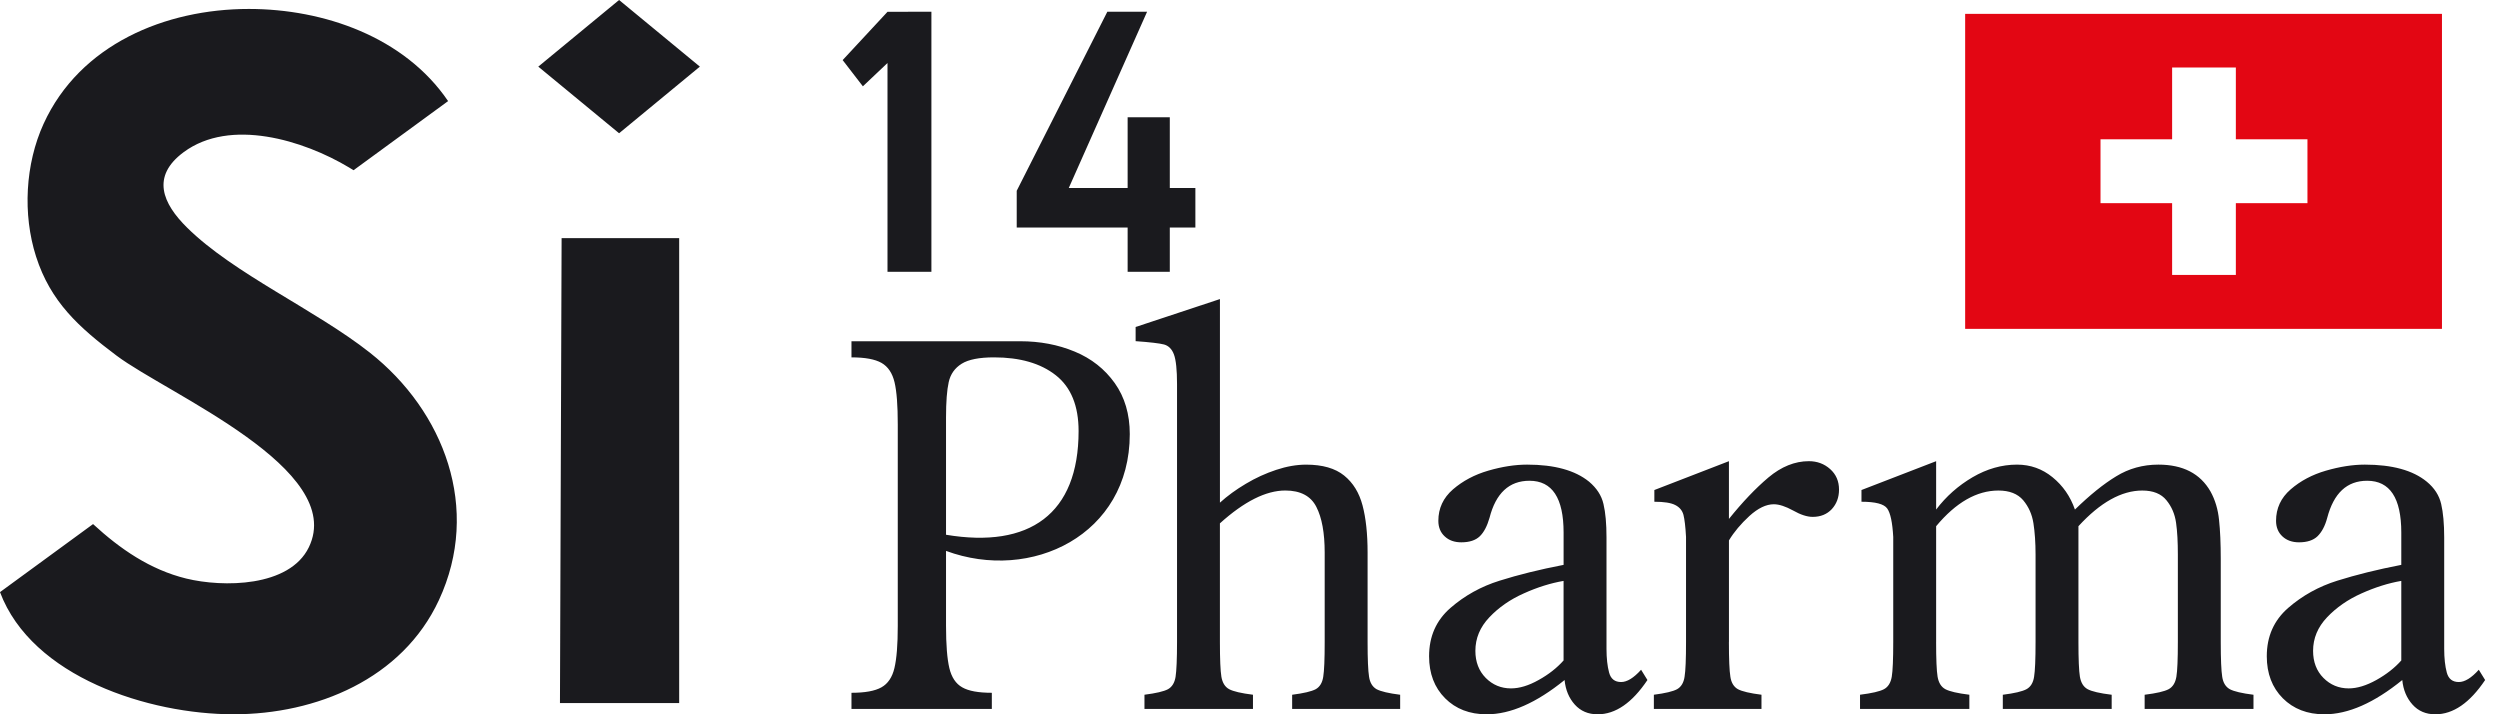 <svg width="112" height="32" viewBox="0 0 112 32" fill="none" xmlns="http://www.w3.org/2000/svg">
<g clip-path="url(#clip0_138_365)">
<path fill-rule="evenodd" clip-rule="evenodd" d="M88.039 0.621V14.733H109.4V0.621H88.039ZM103.374 9.102H100.166V12.317H97.311V9.102H94.103V6.24H97.311V3.024H100.166V6.24H103.374V9.102Z" fill="#E30613"/>
<path fill-rule="evenodd" clip-rule="evenodd" d="M42.382 28.038C42.382 28.887 42.433 29.52 42.531 29.931C42.629 30.343 42.822 30.632 43.106 30.792C43.39 30.957 43.834 31.037 44.434 31.037V31.759H38.146V31.037C38.75 31.037 39.197 30.957 39.489 30.792C39.776 30.632 39.973 30.343 40.07 29.931C40.169 29.515 40.22 28.888 40.22 28.038V19.009C40.22 18.162 40.173 17.535 40.075 17.123C39.977 16.715 39.784 16.425 39.492 16.258C39.202 16.093 38.754 16.01 38.146 16.01V15.288H45.712C46.585 15.288 47.397 15.44 48.146 15.751C48.893 16.06 49.492 16.533 49.941 17.163C50.387 17.791 50.614 18.553 50.614 19.447C50.614 23.969 46.201 26.093 42.382 24.68V28.039L42.382 28.038ZM24.115 2.985L27.735 0L31.354 2.985L27.735 5.97L24.115 2.985ZM45.549 8.547V10.192H50.518V11.531V12.178H52.407V11.531V10.192H53.553V8.422H52.407V5.253H50.518V8.422H47.881L51.39 0.525H49.609L45.549 8.547ZM39.76 4.946V10.284V12.178H41.727V10.284V5.525V0.766V0.525L39.76 0.529L37.751 2.692L38.657 3.867L39.76 2.823V4.946V4.946ZM25.16 10.669L25.086 31.497H30.427V10.669H25.161H25.16ZM19.663 26.886C21.569 22.786 19.896 18.421 16.565 15.795C14.139 13.882 10.471 12.263 8.379 10.195C7.283 9.113 6.759 7.905 8.228 6.817C10.313 5.273 13.596 6.279 15.634 7.501C15.703 7.542 15.771 7.584 15.839 7.626L20.075 4.529C18.119 1.654 14.506 0.401 11.15 0.401C7.407 0.401 3.579 1.988 1.953 5.546C1.131 7.347 1.01 9.6 1.614 11.489C2.266 13.526 3.536 14.665 5.218 15.929C7.511 17.653 15.536 21.014 13.836 24.518C12.965 26.313 9.978 26.319 8.344 25.919C6.723 25.522 5.379 24.593 4.169 23.479L0 26.527C1.433 30.339 6.676 32 10.461 32C14.167 32 18.019 30.424 19.663 26.886ZM42.382 23.957C46.122 24.582 48.321 23.027 48.321 19.312C48.321 18.184 47.982 17.349 47.301 16.812C46.62 16.276 45.696 16.01 44.532 16.01C43.873 16.01 43.389 16.105 43.084 16.295C42.774 16.488 42.581 16.762 42.502 17.119C42.422 17.476 42.382 18.007 42.382 18.703V23.957ZM54.652 28.76C54.652 29.53 54.674 30.052 54.718 30.318C54.765 30.588 54.878 30.774 55.067 30.876C55.253 30.975 55.609 31.059 56.133 31.124V31.759H51.272V31.124C51.789 31.058 52.141 30.975 52.327 30.876C52.509 30.774 52.624 30.587 52.666 30.318C52.707 30.052 52.731 29.53 52.731 28.76V17.206C52.731 16.572 52.684 16.126 52.593 15.882C52.503 15.638 52.353 15.489 52.149 15.433C51.949 15.38 51.523 15.331 50.876 15.284V14.649L54.653 13.398V22.519C54.991 22.212 55.377 21.932 55.814 21.673C56.247 21.413 56.702 21.206 57.175 21.049C57.648 20.892 58.095 20.816 58.517 20.816C59.249 20.816 59.816 20.98 60.217 21.304C60.62 21.629 60.893 22.078 61.042 22.643C61.192 23.209 61.268 23.913 61.268 24.755V28.761C61.268 29.531 61.29 30.049 61.334 30.319C61.374 30.589 61.49 30.774 61.672 30.877C61.858 30.975 62.211 31.06 62.727 31.125V31.759H57.888V31.125C58.404 31.059 58.758 30.975 58.943 30.877C59.125 30.775 59.241 30.589 59.281 30.319C59.325 30.052 59.346 29.531 59.346 28.761V24.755C59.346 23.876 59.222 23.194 58.972 22.708C58.724 22.22 58.259 21.975 57.581 21.975C56.715 21.975 55.74 22.465 54.652 23.446V28.761V28.76ZM70.049 26.024C69.478 26.123 68.884 26.305 68.269 26.583C67.654 26.856 67.141 27.214 66.723 27.655C66.304 28.097 66.097 28.597 66.097 29.158C66.097 29.654 66.253 30.059 66.563 30.373C66.872 30.683 67.251 30.84 67.691 30.84C68.07 30.84 68.484 30.716 68.931 30.464C69.379 30.216 69.75 29.924 70.048 29.589V26.025L70.049 26.024ZM70.049 23.858C70.049 22.311 69.54 21.538 68.521 21.538C67.611 21.538 67.014 22.092 66.73 23.201C66.624 23.57 66.479 23.847 66.294 24.026C66.109 24.204 65.832 24.296 65.468 24.296C65.158 24.296 64.911 24.208 64.722 24.029C64.532 23.854 64.438 23.621 64.438 23.332C64.438 22.774 64.656 22.303 65.093 21.924C65.534 21.545 66.058 21.264 66.676 21.085C67.291 20.906 67.873 20.815 68.416 20.815C69.638 20.815 70.563 21.07 71.189 21.578C71.531 21.866 71.749 22.198 71.836 22.581C71.927 22.964 71.971 23.464 71.971 24.077V29.067C71.971 29.491 72.011 29.845 72.087 30.129C72.163 30.413 72.341 30.555 72.626 30.555C72.891 30.555 73.19 30.373 73.521 30.005L73.805 30.465C73.117 31.49 72.375 32.001 71.574 32.001C71.152 32.001 70.81 31.854 70.551 31.566C70.289 31.274 70.137 30.909 70.093 30.465C68.83 31.49 67.669 32.001 66.603 32.001C65.839 32.001 65.217 31.76 64.74 31.282C64.263 30.803 64.023 30.176 64.023 29.4C64.023 28.509 64.343 27.791 64.98 27.236C65.617 26.682 66.352 26.273 67.185 26.014C68.019 25.751 68.972 25.514 70.049 25.306V23.858H70.049ZM77.455 28.76C77.455 29.53 77.477 30.052 77.521 30.318C77.56 30.588 77.677 30.774 77.859 30.876C78.045 30.975 78.398 31.059 78.914 31.124V31.759H74.093V31.124C74.606 31.058 74.952 30.975 75.134 30.876C75.315 30.774 75.429 30.588 75.469 30.318C75.513 30.052 75.534 29.53 75.534 28.76V24.055C75.509 23.591 75.469 23.263 75.418 23.062C75.364 22.866 75.24 22.72 75.05 22.625C74.858 22.526 74.549 22.478 74.115 22.478V21.953L77.456 20.661V23.248C78.06 22.496 78.65 21.876 79.225 21.391C79.803 20.906 80.408 20.661 81.037 20.661C81.408 20.661 81.725 20.778 81.991 21.015C82.256 21.252 82.388 21.558 82.388 21.934C82.388 22.285 82.278 22.576 82.064 22.81C81.846 23.04 81.562 23.156 81.209 23.156C80.961 23.156 80.666 23.061 80.331 22.871C79.993 22.686 79.706 22.591 79.465 22.591C79.123 22.591 78.76 22.766 78.374 23.116C77.992 23.466 77.686 23.831 77.457 24.21V28.759L77.455 28.76ZM86.738 28.76C86.738 29.53 86.76 30.052 86.804 30.318C86.851 30.588 86.964 30.774 87.153 30.876C87.339 30.975 87.695 31.059 88.227 31.124V31.759H83.329V31.124C83.86 31.058 84.216 30.975 84.402 30.876C84.591 30.774 84.704 30.588 84.751 30.318C84.795 30.052 84.817 29.53 84.817 28.76V24.055C84.781 23.409 84.693 22.986 84.548 22.781C84.402 22.577 84.02 22.478 83.394 22.478V21.953L86.739 20.661V22.828C87.186 22.237 87.732 21.756 88.372 21.38C89.013 21.005 89.679 20.815 90.363 20.815C90.963 20.815 91.494 21.005 91.953 21.38C92.416 21.756 92.75 22.237 92.957 22.828C93.616 22.186 94.231 21.687 94.803 21.34C95.37 20.99 96.003 20.815 96.695 20.815C97.794 20.815 98.572 21.216 99.031 22.019C99.239 22.395 99.366 22.821 99.413 23.292C99.464 23.763 99.49 24.346 99.49 25.043V28.761C99.49 29.531 99.512 30.049 99.555 30.319C99.595 30.589 99.712 30.774 99.897 30.877C100.083 30.975 100.436 31.06 100.956 31.125V31.759H96.08V31.125C96.611 31.059 96.968 30.975 97.153 30.877C97.342 30.775 97.456 30.589 97.502 30.319C97.546 30.052 97.568 29.531 97.568 28.761V24.846C97.568 24.281 97.543 23.807 97.488 23.421C97.433 23.034 97.292 22.698 97.055 22.41C96.822 22.122 96.462 21.976 95.974 21.976C95.046 21.976 94.09 22.509 93.114 23.574V28.762C93.114 29.531 93.136 30.053 93.18 30.319C93.227 30.589 93.34 30.775 93.529 30.877C93.715 30.976 94.071 31.06 94.603 31.125V31.76H89.726V31.125C90.247 31.06 90.599 30.976 90.785 30.877C90.971 30.776 91.087 30.589 91.127 30.319C91.171 30.053 91.193 29.531 91.193 28.762V24.847C91.193 24.307 91.16 23.84 91.098 23.443C91.036 23.045 90.883 22.702 90.639 22.41C90.392 22.122 90.024 21.976 89.529 21.976C88.558 21.976 87.626 22.509 86.739 23.574V28.762L86.738 28.76ZM107.578 26.024C107.007 26.123 106.414 26.307 105.799 26.583C105.184 26.858 104.671 27.214 104.252 27.655C103.834 28.097 103.626 28.597 103.626 29.158C103.626 29.654 103.781 30.061 104.092 30.373C104.4 30.683 104.779 30.84 105.22 30.84C105.598 30.84 106.012 30.714 106.461 30.464C106.907 30.215 107.28 29.924 107.578 29.589V26.025V26.024ZM107.578 23.858C107.578 22.311 107.068 21.538 106.049 21.538C105.14 21.538 104.551 22.094 104.259 23.201C104.161 23.572 104.008 23.847 103.823 24.026C103.637 24.204 103.36 24.296 102.997 24.296C102.687 24.296 102.441 24.207 102.251 24.029C102.063 23.853 101.967 23.621 101.967 23.332C101.967 22.774 102.185 22.302 102.622 21.924C103.061 21.544 103.586 21.264 104.205 21.085C104.82 20.907 105.402 20.815 105.944 20.815C107.167 20.815 108.095 21.067 108.718 21.578C109.063 21.861 109.277 22.198 109.365 22.581C109.454 22.964 109.5 23.464 109.5 24.077V29.067C109.5 29.491 109.54 29.845 109.616 30.129C109.692 30.413 109.871 30.555 110.155 30.555C110.42 30.555 110.719 30.373 111.05 30.005L111.334 30.465C110.646 31.49 109.903 32.001 109.103 32.001C108.681 32.001 108.339 31.854 108.081 31.566C107.819 31.274 107.666 30.909 107.622 30.465C106.36 31.49 105.199 32.001 104.132 32.001C103.368 32.001 102.746 31.759 102.269 31.282C101.793 30.803 101.552 30.176 101.552 29.4C101.552 28.509 101.873 27.791 102.509 27.236C103.146 26.682 103.881 26.274 104.714 26.014C105.548 25.753 106.501 25.514 107.578 25.306V23.858Z" fill="#1A1A1E"/>
</g>
<defs>
<clipPath id="clip0_138_365">
<rect width="112" height="32" fill="white"/>
</clipPath>
</defs>
</svg>
